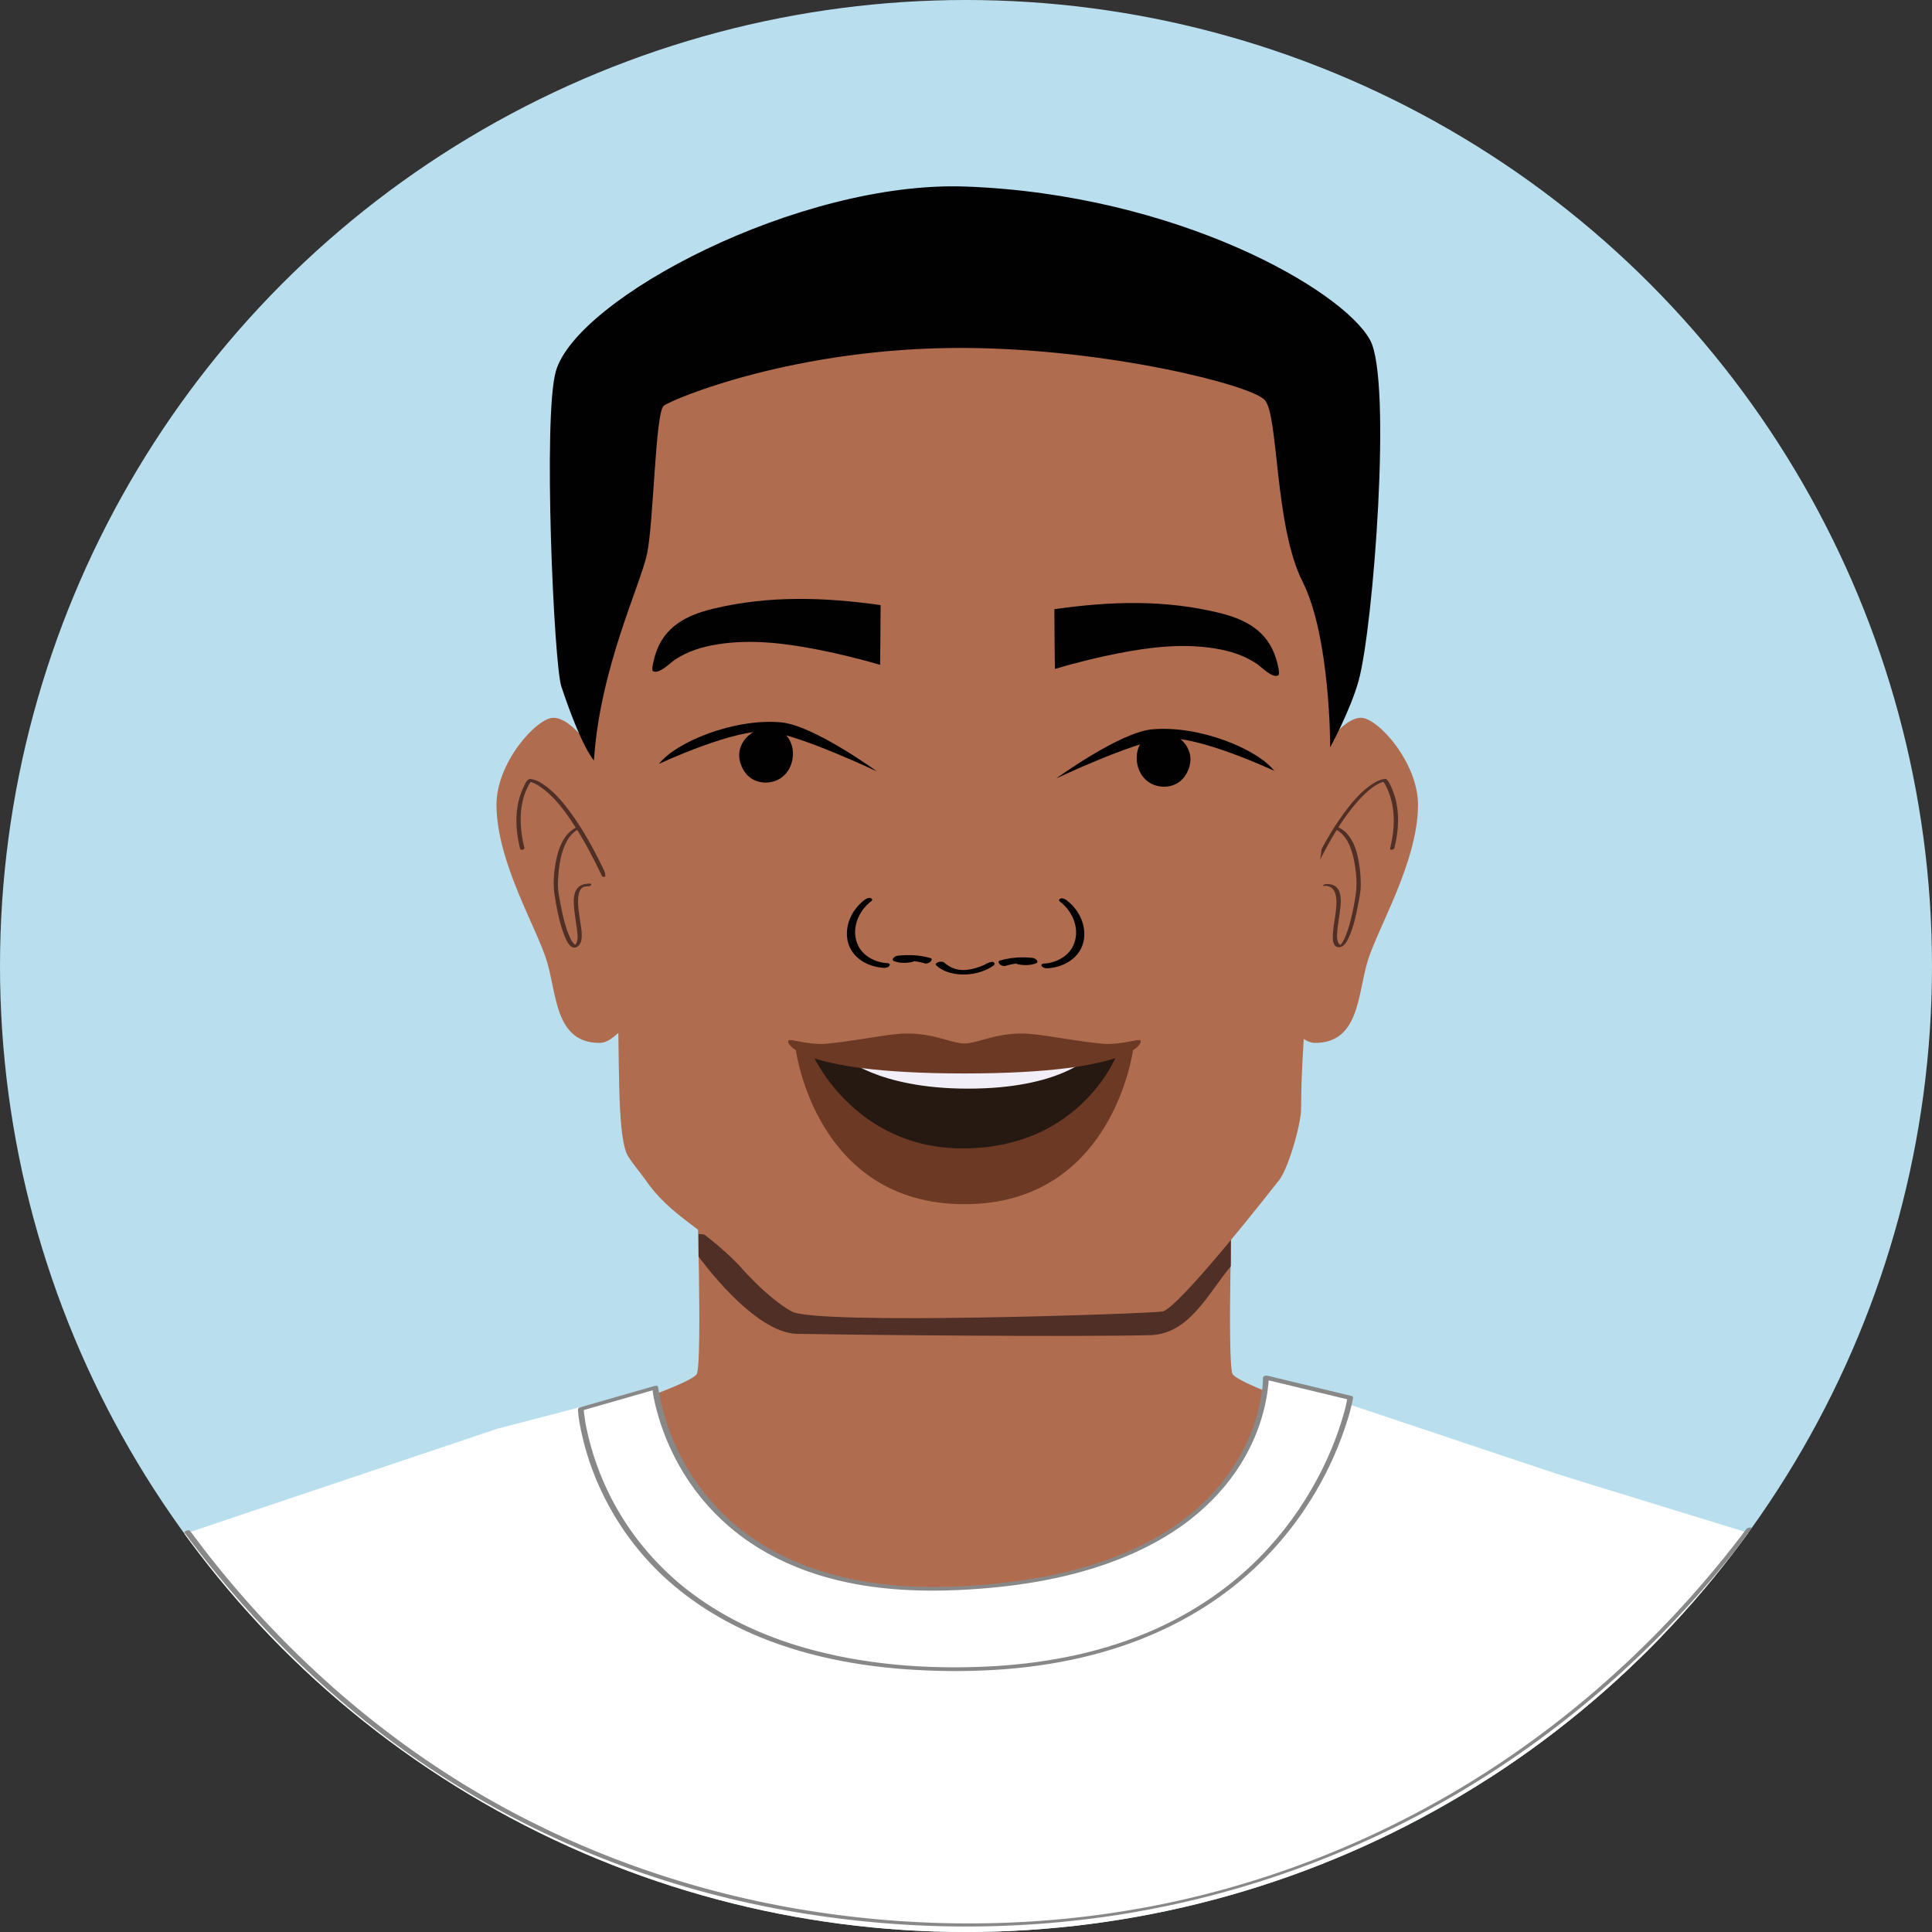 <?xml version="1.0" encoding="UTF-8"?>
<svg id="Layer_1" data-name="Layer 1" xmlns="http://www.w3.org/2000/svg" xmlns:xlink="http://www.w3.org/1999/xlink" viewBox="0 0 991 991">
  <rect x="0" y="0" width="991" height="991" fill="#333333" stroke="none"/>
  <defs>
    <style>
      .cls-1 {
        fill: none;
      }

      .cls-2 {
        fill: #b9dfee;
      }

      .cls-3 {
        fill: #010101;
      }

      .cls-4 {
        fill: #f1eef7;
      }

      .cls-5 {
        fill: #fff;
      }

      .cls-6 {
        fill: #b06c4f;
      }

      .cls-7 {
        fill: #251911;
      }

      .cls-8 {
        fill: #4f2f26;
      }

      .cls-9 {
        fill: #6c3925;
      }

      .cls-10 {
        fill: #888;
      }

      .cls-11 {
        clip-path: url(#clippath);
      }
    </style>
    <clipPath id="clippath">
      <circle class="cls-1" cx="495.5" cy="495.5" r="495.5"/>
    </clipPath>
  </defs>
  <g class="cls-11">
    <rect class="cls-2" x="-32.8" y="-20" width="1060.96" height="1045.41" rx="12" ry="12"/>
    <path class="cls-10" d="M886.27,838.17c-34.97,45.04-77.53,83.99-125.61,114.67-48.71,31.08-102.89,53.42-159.34,65.74-59.2,12.91-120.81,14.77-180.7,5.63-57.91-8.84-114.13-28.11-165.28-56.68-49.82-27.83-94.75-64.3-132.24-107.32-4.61-5.29-9.1-10.68-13.48-16.15-.86-1.07-3.6.11-2.65,1.3,36.17,45.12,80.04,83.94,129.4,114.1,49.83,30.45,104.96,51.96,162.26,63.26,59.41,11.71,120.97,12.45,180.66,2.3,57.99-9.85,114.11-30.15,165-59.64,49.65-28.78,94.22-66.14,131.23-109.99,4.51-5.34,8.9-10.78,13.19-16.3,1.14-1.46-1.59-2.01-2.44-.92h0Z"/>
    <path class="cls-6" d="M632.15,704.61c-2.74-7.51,0-95.77,0-95.77l-137.33,18.18-137.33-18.18s2.74,88.27,0,95.77c-2.74,7.51-117.09,42.32-117.09,42.32,0,0,77.58,69.66,255.94,69.66s252.25-68.3,252.25-68.3c0,0-113.7-36.17-116.44-43.68Z"/>
    <path class="cls-8" d="M358.3,644.49s28.08,39.29,50.54,39.7c30.05.54,139.51,1.63,180.97.68,20.11-.46,29.57-20.98,41.52-35.35v-15.64l-108.5,16.38-164.53-17.32v11.57Z"/>
    <path class="cls-5" d="M58.4,1603.5l76.46-383.22-74.04-421.86s-80.62,6.99-124.56,138.8c-37.49,141.22-107.49,604.07-102.93,694.36,1.48,26.87,10.62,92.18,22.57,170.11H66.73l-8.33-198.19Z"/>
    <path class="cls-5" d="M1062.43,1394.4c-4.71-5.55-25.6-16.81-28.61-23.29-13.77-29.69-48.06-14.39-45.98-46.38.49-7.46,1.23-14.94,2.39-22.34,1.44-9.14,4.06-18.25,6.83-27.11,5.44-17.43,12.66-34.31,20.64-50.84,14.25-29.52,31-57.95,44.72-87.69l-85.31-252.87c-10.48-36.51-39.24-84.12-77.13-96.63l-113.16-34.79-44.99,321.6,140.55,280.78c13.44,29.94,57.7,60.57,88.68,74.58,33.12,14.98,74.59,11.68,81.87,8.75-2.71-2.29,11.77-41.1,9.49-43.78Z"/>
    <path class="cls-5" d="M878.95,1643.27c-9.74-75.17-4.33-204.08,2.47-279.57,4.57-33.73,17.65-4.84,37-69.6,17.06-56.57-80.43-524.9-80.43-524.9l-146.12-48.86-42.73-8.73,3.21-1.45c-.37,2.54.92,4.38,1.28,6.92l2.56,15.89c-10.56,47.65-77.06,73.22-124.49,77.41-16.46,1.14-54.95,14.19-71.41,13.06-68.83-7.81-99.45-40.78-116.58-84.51l-7.65-27.14-80.89,21.05-221.73,74.53,28.92,375.74c4.43,79.41-11.77,94.06,21.28,165.68l-7.49,312.14,66.69-21.09"/>
    <g>
      <path class="cls-5" d="M336.06,711.78s10.45,108.2,152.08,102.99c163.03-6.01,161.1-108.21,161.1-108.21l43.34,10.45s-23.74,140.97-205.37,139.15c-181.63-1.82-189.34-133.43-189.34-133.43l38.19-10.95Z"/>
      <path class="cls-10" d="M334.62,712.17c.38,3.96,1.34,7.9,2.36,11.73,2.55,9.57,6.35,18.8,11.16,27.45,6.7,12.05,15.51,22.83,25.98,31.8,13.63,11.68,29.9,19.94,47.04,25.11,23.96,7.23,49.22,8.54,74.09,7.15,24.86-1.39,49.89-5.2,73.4-13.61,16.49-5.9,32.31-14.12,45.71-25.5,9.87-8.38,18.35-18.36,24.64-29.7,4.47-8.05,7.84-16.76,9.86-25.75.66-2.94,1.18-5.92,1.51-8.91.17-1.57.47-3.29.35-4.88-.02-.21,0-.43,0-.64l-2.31,1.05c12.65,3.05,25.29,6.1,37.94,9.15,1.8.43,3.6.87,5.4,1.3l-.61-.78c-.78,4.61-2.15,9.17-3.58,13.61-3.64,11.31-8.57,22.21-14.48,32.51-8.43,14.72-18.99,28.18-31.33,39.83-15.57,14.7-33.91,26.26-53.64,34.51-26.12,10.92-54.38,16.01-82.57,17.27-31.15,1.39-63.05-1.09-93.1-9.73-21.83-6.27-42.74-16.07-60.61-30.21-13.41-10.61-24.9-23.61-33.72-38.26-6.5-10.81-11.56-22.5-14.97-34.64-1.72-6.13-3.13-12.45-3.71-18.8-.03-.29-.05-.59-.07-.88l-1.21,1.29c11.13-3.19,22.25-6.38,33.38-9.57,1.6-.46,3.2-.92,4.81-1.38,1.76-.5,1.29-2.32-.49-1.81-11.13,3.19-22.25,6.38-33.38,9.57-1.6.46-3.2.92-4.81,1.38-.62.18-1.25.59-1.21,1.29.27,4.57,1.21,9.16,2.23,13.61,2.6,11.3,6.68,22.25,11.97,32.57,7.44,14.51,17.34,27.7,29.23,38.87,15.65,14.71,34.4,25.71,54.42,33.35,27.7,10.55,57.52,14.81,87.04,15.53,30.45.75,61.26-2.23,90.4-11.46,22.01-6.97,42.91-17.53,61.03-31.9,14.28-11.33,26.7-24.88,36.81-40.05,7.49-11.25,13.72-23.36,18.44-36.03,2.4-6.45,4.55-13.08,5.89-19.83.06-.3.12-.6.17-.9.06-.38-.26-.7-.61-.78-12.65-3.05-25.29-6.1-37.94-9.15-1.8-.43-3.6-.87-5.4-1.3-.64-.16-2.33.08-2.31,1.05.06,3.15-.39,6.35-.89,9.44-1.29,7.88-3.68,15.58-6.96,22.86-4.84,10.74-11.61,20.52-19.8,28.96-11.13,11.46-24.71,20.28-39.21,26.86-20.66,9.37-43.11,14.38-65.56,16.97-26.07,3.01-52.93,3.53-78.73-1.85-18.47-3.85-36.34-10.82-51.79-21.76-11.75-8.32-21.86-18.84-29.73-30.9-5.86-8.97-10.47-18.74-13.72-28.95-1.69-5.31-2.88-10.68-3.79-16.17-.04-.25-.06-.5-.09-.74-.12-1.2-3.02-.53-2.9.78Z"/>
    </g>
    <path class="cls-6" d="M318.96,408.56s-20.89-40.48-35.08-40.39c-8.63.06-29.45,23.08-29.22,45.08.32,29.43,20.81,62.86,25.92,80.02,5.11,17.16,4.26,41.82,27.13,41.67,9.06-.06,20.25-19,20.25-19,0,0-4.27-80.7-9-107.38Z"/>
    <path class="cls-8" d="M310.97,448.81c-5.19-10.99-10.92-21.87-18.09-31.73-3.7-5.08-7.83-10.05-12.89-13.84-2.03-1.52-4.37-3.01-6.9-3.53-.6-.13-1.29-.25-1.87.02-1.18.55-1.98,2.61-2.51,3.66-4.93,9.88-4.55,21.62-1.89,32.08.22.86,2.39.29,2.17-.58-2.7-10.61-3.14-23,2.53-32.79.26-.44.52-.87.81-1.29.08-.11.5-.66.22-.31l-1.29.45c.13,0,.29,0,.42.04-.31-.08.1.02.3.07.25.06.49.13.73.2,1.46.47,3.15,1.42,4.6,2.43,7.27,5.02,12.76,12.72,17.49,20.03,5.3,8.19,9.83,16.87,14,25.68.39.83,2.53.17,2.17-.58h0Z"/>
    <path class="cls-8" d="M302.69,453.26c-2.85-.14-5.82.74-7.22,3.42-1.4,2.68-1.23,6.01-.99,8.93.29,3.57.96,7.1,1.4,10.65.29,2.34.94,5.71-.41,7.85-.15.24-.53.76-.47.6.12-.33.36.18.05-.09-.2-.18-.44-.29-.64-.48-1.12-1.08-1.8-2.65-2.4-4.05-2.12-4.96-3.34-10.34-4.35-15.62-.67-3.5-1.48-7.25-1.47-10.5,0-2.65.17-5.3.47-7.94.48-4.07,1.28-8.2,2.86-12,1.52-3.65,3.85-7.23,7.61-8.83,1.38-.59.14-1.48-.9-1.04-7.2,3.06-9.98,11.41-11.24,18.52-.97,5.46-1.33,11-.51,16.49.92,6.15,2.14,12.33,4.12,18.24.65,1.94,1.39,3.87,2.39,5.66.59,1.05,1.35,2.25,2.5,2.75,2.54,1.11,4.42-1.59,4.75-3.77.48-3.13-.2-6.47-.65-9.56-.58-3.97-1.37-8.08-1-12.1.14-1.52.44-3.2,1.43-4.41s2.38-1.42,3.84-1.35c.91.05,2.28-1.29.81-1.36h0Z"/>
    <path class="cls-6" d="M663.06,408.56s20.89-40.48,35.08-40.39c8.63.06,29.45,23.08,29.22,45.08-.32,29.43-20.81,62.86-25.92,80.02-5.11,17.16-4.26,41.82-27.13,41.67-9.06-.06-20.25-19-20.25-19,0,0,4.27-80.7,9-107.38Z"/>
    <path class="cls-8" d="M673.17,449.19c6.2-13.12,13.14-26.44,22.68-37.49,2.34-2.71,4.87-5.31,7.74-7.46,1.69-1.27,3.08-2.14,5-2.88.23-.09-.25.08.03-.01.08-.03.16-.06.24-.08.14-.04.27-.08.41-.12.2-.05.87-.17.4-.1.17-.02.87-.05.28-.06l-.61-.27c1.23,1.53,2.1,3.42,2.83,5.23,2.02,4.99,2.83,10.42,2.75,15.79-.07,4.58-.79,9.12-1.91,13.55-.24.95,1.97.67,2.19-.21,2.5-9.81,2.97-20.66-1.04-30.16-.68-1.61-1.49-3.69-2.72-4.99-.42-.45-.91-.42-1.47-.34-2.41.33-4.71,1.65-6.68,3-4.8,3.26-8.76,7.75-12.28,12.31-8.05,10.44-14.29,22.23-19.91,34.12-.5,1.06,1.69.96,2.06.17h0Z"/>
    <path class="cls-8" d="M679.28,454.42c7.88-.39,6.32,10.11,5.64,15.1-.48,3.47-1.17,6.96-1.27,10.47-.05,1.86.05,5.29,2.41,5.8,3.04.67,4.89-2.88,5.89-5.1,2.28-5.08,3.52-10.68,4.56-16.12.68-3.53,1.49-7.17,1.49-10.78,0-2.81-.18-5.61-.53-8.4-.96-7.72-3.32-17.78-11.26-21.15-.51-.22-2.48.59-1.77.89,6.9,2.93,9.35,11.49,10.48,18.22.88,5.21,1.23,10.48.45,15.71-.89,5.99-2.08,12-3.96,17.76-.64,1.97-1.37,3.95-2.36,5.78-.35.64-.73,1.27-1.21,1.81-.11.12-.43.34-.49.48-.15.39.41-.27.4,0,0,.1-.99-.8-1.03-.86-.3-.42-.49-.91-.62-1.4-.32-1.23-.3-2.55-.24-3.81.18-3.48.87-6.93,1.32-10.39.45-3.44,1.01-7.29-.03-10.68-.99-3.24-3.72-4.44-6.94-4.28-.35.02-1.3.16-1.45.54s.13.44.53.42h0Z"/>
    <path class="cls-6" d="M655.2,606.46c5.28-5.16,12.14-29.94,12.18-37.39.13-22.05,1.19-28.35,2.64-61.87,1.47-33.52,7.65-63.41,10.59-95.46,2.91-32.08,6.55-157.63-2.94-183.16-2.83-7.59-14.77-19.01-31.82-31.3-40.13-28.96-108.56-62.72-152.55-62.72-62.69,0-174.91,68.52-184.4,94.02-9.46,25.53-5.83,151.08-2.91,183.16,2.91,32.05,9.12,61.94,10.59,95.46,1.44,33.52-.31,72.16,4.91,84.62,1.15,2.74,7.29,10.09,9.25,12.92,13.21,19.33,29.1,24.43,48.06,43.96,0,0,14.51,17.02,27.37,24.04,12.86,7.01,181.65,1.17,189.99,0,8.34-1.17,59.05-66.28,59.05-66.28"/>
    <path class="cls-3" d="M304.65,390.07s-6.25-6.44-16.72-37.96c-3.81-11.48-9.48-138.26-2.83-161.63,10.68-37.48,124.83-97.93,210.26-94.79,108.48,3.99,193.52,53.08,207.45,78.8,11.3,20.87,1.61,147.45-5.9,174.6-4.28,15.46-14.6,34.23-14.6,34.23,0,0,.17-56.57-14.23-85.11-14.4-28.54-12.19-85.21-19.32-93.01-7.13-7.8-80.59-26.24-153.4-26.72-87.11-.57-150.52,26.31-154.88,29.63-4.36,3.32-5.15,59.53-8.57,75.89-3.42,16.37-24.15,58.45-27.26,106.08Z"/>
    <path class="cls-3" d="M504.7,495.05c-8.55,3.49-14.81,3.61-20.42-1.33-1.25-1.1-5.62.1-3.87,1.64,7.41,6.52,21.5,5.55,29.24-.14.77-.57.67-1.36-.24-1.77-.95-.43-3.89,1-4.71,1.6"/>
    <path class="cls-3" d="M477.31,491.45c-5.44-1.59-11.24-1.85-16.86-1.24-.82.1-1.81.63-2.28,1.33-.38.55-.36,1.18.33,1.43,2.86,1.1,6.24,1.13,9.22.49.94-.2,2.13-.7,2.49-1.69.33-.91-.68-1.26-1.41-1.11-2.46.53-5.08.49-7.44-.42-.66.92-1.31,1.84-1.97,2.76,5.02-.55,10.22-.26,15.08,1.16.97.28,2.17-.26,2.86-.93.51-.5.97-1.51,0-1.8"/>
    <path class="cls-3" d="M512.76,492.75c5.42-1.65,11.22-1.98,16.85-1.43.82.09,1.81.61,2.3,1.3.38.54.37,1.17-.31,1.44-2.85,1.14-6.23,1.2-9.21.6-.94-.19-2.14-.67-2.5-1.66-.34-.91.66-1.27,1.4-1.12,2.46.5,5.08.43,7.43-.5.67.91,1.33,1.83,2,2.74-5.03-.49-10.22-.14-15.06,1.33-.96.3-2.18-.23-2.87-.89-.52-.49-.99-1.5-.02-1.8"/>
    <path class="cls-3" d="M455.15,494.03c-5.56-.18-12.1-3.31-14.83-8.73-4.13-8.18-.28-17.9,6.66-23.12.75-.57.35-1.31-.41-1.51-1-.28-2.18.2-2.97.8-6.05,4.56-9.97,11.96-9.06,19.63.85,7.17,6.17,12.18,12.82,14.26,1.98.62,4.09,1.03,6.16,1.1.84.02,2.36-.3,2.77-1.16.42-.86-.35-1.24-1.14-1.27"/>
    <path class="cls-3" d="M535.45,494.25c5.56-.18,12.1-3.31,14.83-8.73,4.13-8.18.28-17.9-6.66-23.12-.75-.57-.35-1.31.41-1.51,1-.28,2.18.2,2.97.8,6.05,4.56,9.97,11.96,9.06,19.63-.85,7.17-6.17,12.18-12.82,14.26-1.98.62-4.09,1.03-6.16,1.1-.84.02-2.36-.3-2.77-1.16-.42-.86.35-1.24,1.14-1.27"/>
    <path class="cls-3" d="M399.84,374.44c-5.64-2.92-12.23-.39-15.92,2.87-.87.77-3.2,2.96-4.29,6.67-1.39,4.74.5,10.11,3.47,13.37,3.97,4.36,10.59,5.11,15.67,2.74,6.89-3.22,9.13-11.5,7.42-17.54-.32-1.1-1.79-5.75-6.34-8.11"/>
    <path class="cls-3" d="M589.95,376.56c5.64-2.92,12.23-.39,15.92,2.87.87.77,3.2,2.96,4.29,6.67,1.39,4.74-.5,10.11-3.47,13.37-3.97,4.36-10.59,5.11-15.67,2.74-6.89-3.22-9.13-11.5-7.42-17.54.32-1.1,1.79-5.75,6.34-8.11"/>
    <path class="cls-3" d="M541.84,399.26s32.49-23.63,49.1-25.15c24.24-2.23,54.12,10.19,62.7,21.3,0,0-39.53-18.56-56.57-16.53-16.28,1.94-55.24,20.39-55.24,20.39Z"/>
    <path class="cls-3" d="M449.81,395.68s-32.49-23.63-49.1-25.15c-24.24-2.23-54.12,10.19-62.7,21.3,0,0,39.53-18.56,56.57-16.53,16.28,1.94,55.24,20.39,55.24,20.39Z"/>
    <path class="cls-3" d="M451.7,310.37c-.03,5.78-.08,11.58-.12,17.4-.04,4.42-.08,8.84-.14,13.25-12.99-3.8-24.11-6.28-32.51-7.91-16.65-3.25-34.01-5.32-50.9-2.6-8.08,1.3-15.18,3.5-21.93,7.93-2.13,1.4-7.9,7.47-11.07,5.88-1.3-.65.87-7.76,1.09-8.5,4.44-14.34,15.85-20.25,29.78-23.6,28.41-6.83,56.95-5.92,85.79-1.84"/>
    <path class="cls-3" d="M540.83,312.48c.03,5.78.08,11.58.12,17.4.04,4.42.08,8.84.14,13.25,12.78-3.8,23.73-6.28,31.99-7.91,16.39-3.25,33.48-5.32,50.09-2.6,7.95,1.3,14.94,3.5,21.59,7.93,2.1,1.4,7.77,7.47,10.89,5.88,1.28-.65-.85-7.76-1.08-8.5-4.37-14.34-15.6-20.25-29.31-23.6-27.96-6.83-56.05-5.92-84.43-1.84"/>
    <path class="cls-9" d="M494.7,541.98c-33.02,0-86.53-3.77-86.53-3.77,0,0,9.98,79.47,86.53,79.47s86.53-79.47,86.53-79.47c0,0-53.51,3.77-86.53,3.77Z"/>
    <path class="cls-7" d="M495.02,541.98c-15.7,0-78.98-2.58-78.98-2.58,0,0,20.92,49.66,77.7,49.66,61.56,0,79.65-49.17,79.65-49.17l-78.38,2.09Z"/>
    <path class="cls-4" d="M495.71,544.27c-15.7,0-63.47-2.58-63.47-2.58,0,0,17.2,16.72,64.29,16.72s62.05-16.23,62.05-16.23l-62.87,2.09Z"/>
    <path class="cls-9" d="M584.7,533.51c-1.67-.4-10.81,2.55-18.6,1.9-12.99-1.09-28.71-4.41-38.13-5.12-16.07-1.2-26.28,4.96-33.27,4.96s-17.19-6.17-33.27-4.96c-9.42.7-25.13,4.03-38.13,5.12-7.8.65-16.93-2.3-18.6-1.9-2.32.55,2.18,17.11,90.02,17.11s92.3-16.55,89.98-17.11Z"/>
    <path class="cls-10" d="M895.89,784.15c-36.78,48.96-81.83,91.6-133.38,124.74-50.56,32.5-106.96,55.62-165.84,67.71-59.69,12.25-121.71,13.05-181.85,3.49-58.01-9.21-114.27-28.64-165.24-57.89-52.98-30.41-99.6-71.15-137.95-118.63-4.87-6.02-9.59-12.16-14.2-18.38-.55-.74-3.35.23-2.7,1.11,37.2,50.17,82.89,93.84,135.8,127.18,50.38,31.74,106.63,53.65,165.05,65.03,59.55,11.6,121.45,12.92,181.35,3.15,59.44-9.69,116.92-30.38,168.95-60.71,52.68-30.71,99.49-71.1,138.15-118.21,4.99-6.08,9.84-12.28,14.57-18.57.74-.99-2.14-.73-2.68-.01h0Z"/>
  </g>
</svg>